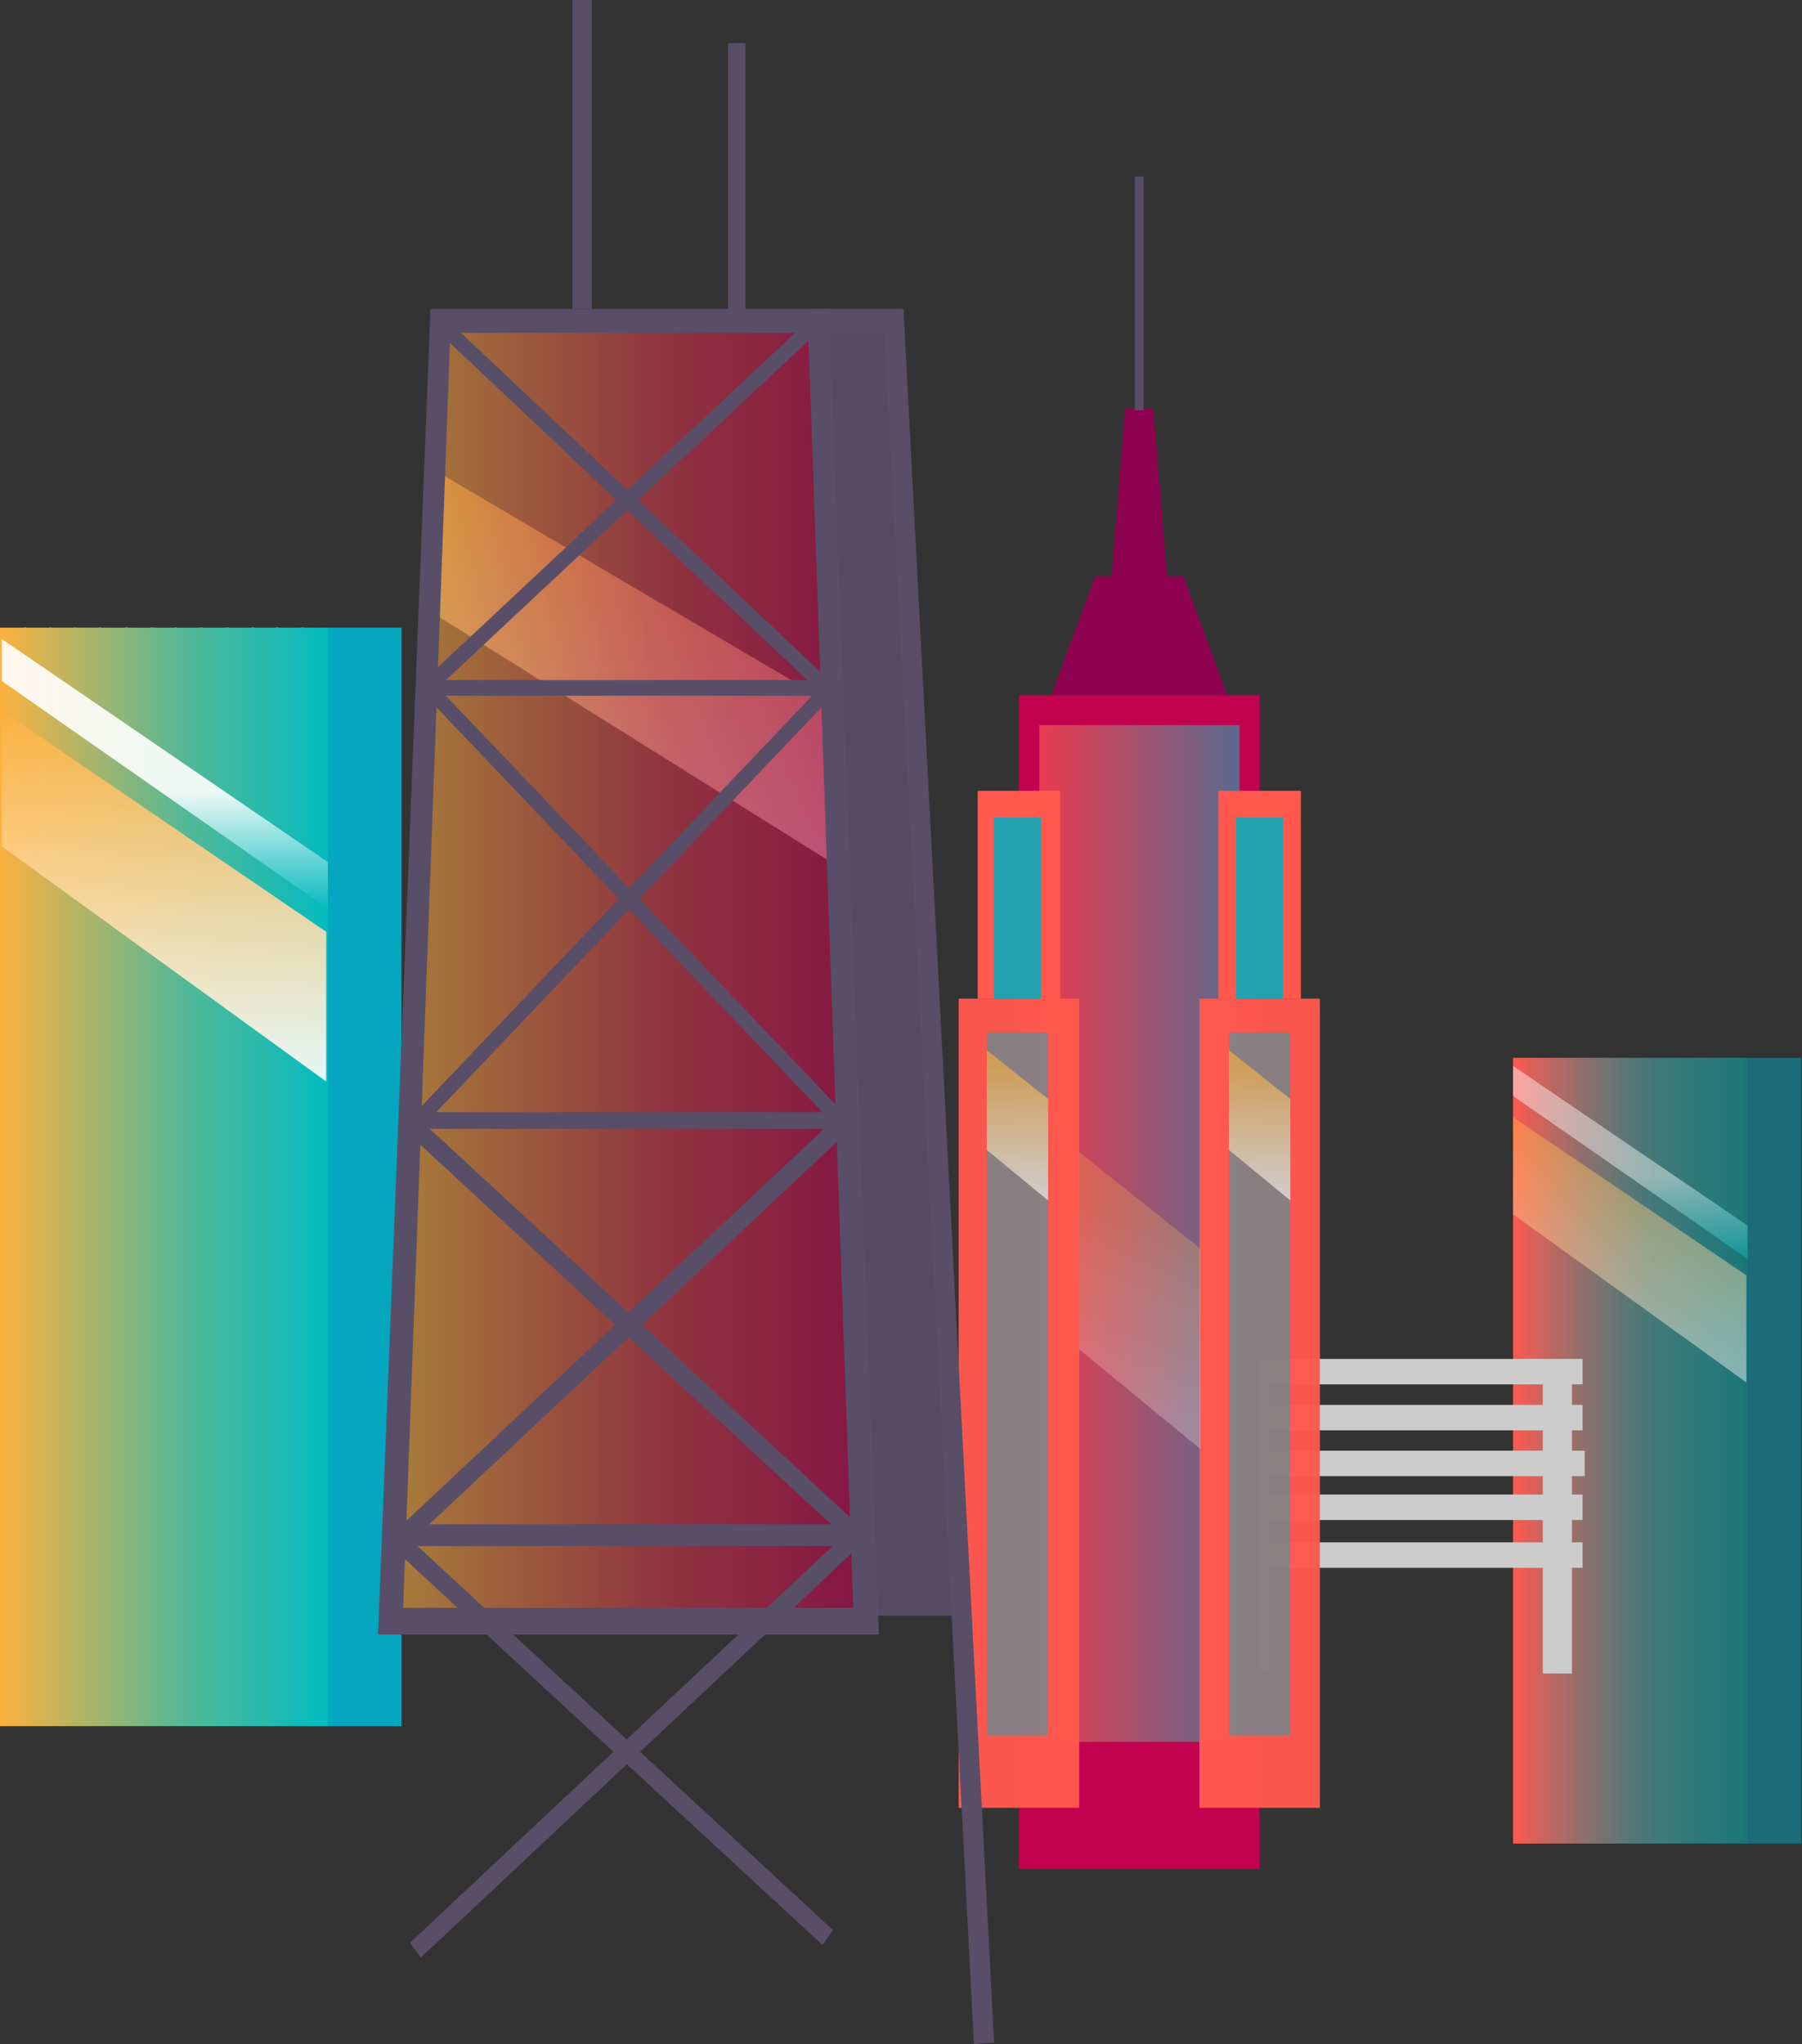 <svg id="city" width="100%" height="100%" viewBox="0 0 1081 1226" version="1.1" xmlns="http://www.w3.org/2000/svg" xmlns:xlink="http://www.w3.org/1999/xlink" xml:space="preserve" xmlns:serif="http://www.serif.com/" style="fill-rule:evenodd;clip-rule:evenodd;stroke-miterlimit:1.5;"><rect x="0" y="0" width="1081" height="1226" fill="#333333" stroke="none"/><g><g><rect x="1048.37" y="634.416" width="32.247" height="471.222" style="fill:#04a7bf;fill-opacity:0.498;"/><rect x="907.67" y="634.416" width="140.696" height="471.222" style="fill:url(#_Linear1);"/><path d="M907.67,669.978l0,58.258l139.98,100.877l0,-64.238l-139.98,-94.897Z" style="fill:url(#_Linear2);"/><path d="M907.67,639.292l0,18l140.695,97.68l0,-19.973l-140.695,-95.707Z" style="fill:url(#_Linear3);"/></g><g><rect x="737.263" y="814.986" width="212.107" height="15.266" style="fill:#ccc;"/><path d="M743.33,817.499l0,185.443l17.461,0l0,-185.443l-17.461,0Z" style="fill:#ccc;"/><path d="M925.507,818.228l0,185.442l17.461,0l0,-185.442l-17.461,0Z" style="fill:#ccc;"/><rect x="737.263" y="842.56" width="212.107" height="15.266" style="fill:#ccc;"/><rect x="738.503" y="870.027" width="212.107" height="15.266" style="fill:#ccc;"/><rect x="737.263" y="896.322" width="212.107" height="15.266" style="fill:#ccc;"/><rect x="737.263" y="925.001" width="212.107" height="15.266" style="fill:#ccc;"/></g><g><rect x="195.697" y="376.444" width="45.082" height="658.783" style="fill:#04a7bf;"/><path d="M15.014,376.444l0,651.981" style="fill:none;stroke:#fff;stroke-width:1px;"/><path d="M75.872,376.444l0,651.981" style="fill:none;stroke:#fff;stroke-width:1px;"/><path d="M136.497,376.444l0,651.981" style="fill:none;stroke:#fff;stroke-width:1px;"/><path d="M44.796,376.444l0,651.981" style="fill:none;stroke:#fff;stroke-width:1px;"/><path d="M105.654,376.444l0,651.981" style="fill:none;stroke:#fff;stroke-width:1px;"/><path d="M166.278,376.444l0,651.981" style="fill:none;stroke:#fff;stroke-width:1px;"/><path d="M30.186,376.444l0,651.981" style="fill:none;stroke:#fff;stroke-width:1px;"/><path d="M91.044,376.444l0,651.981" style="fill:none;stroke:#fff;stroke-width:1px;"/><path d="M151.668,376.444l0,651.981" style="fill:none;stroke:#fff;stroke-width:1px;"/><path d="M59.968,376.444l0,651.981" style="fill:none;stroke:#fff;stroke-width:1px;"/><path d="M120.825,376.444l0,651.981" style="fill:none;stroke:#fff;stroke-width:1px;"/><path d="M181.45,376.444l0,651.981" style="fill:none;stroke:#fff;stroke-width:1px;"/><rect x="0" y="376.444" width="196.697" height="658.783" style="fill:url(#_Linear4);"/><path d="M1.096,426.161l0,81.447l194.601,141.029l0,-89.807l-194.601,-132.669Z" style="fill:url(#_Linear5);"/><path d="M1.096,383.261l0,25.165l195.601,136.56l0,-27.923l-195.601,-133.802Z" style="fill:url(#_Linear6);"/></g><g><path d="M736.276,417.002l-105.683,0l26.421,-71.468l52.841,0l26.421,71.468Z" style="fill:#8e024f;"/><path d="M700.485,350.549l-34.101,0l8.525,-105.387l17.05,0l8.526,105.387Z" style="fill:#8d024f;"/><rect x="680.798" y="105.869" width="5.274" height="140.167" style="fill:#584e68;"/><rect x="611.231" y="417.002" width="144.408" height="703.877" style="fill:#c2024f;"/><rect x="623.487" y="434.876" width="120.095" height="609.781" style="fill:url(#_Linear7);"/><rect x="575.069" y="598.957" width="72.323" height="485.256" style="fill:#ff594f;fill-opacity:0.969;"/><rect x="591.955" y="619.153" width="36.801" height="421.603" style="fill:#24a1ae;fill-opacity:0.533;"/><rect x="596.236" y="490.363" width="28.239" height="108.594" style="fill:#24a1ae;fill-opacity:0.659;"/><rect x="586.502" y="474.259" width="49.458" height="124.697" style="fill:#ff594f;"/><rect x="730.909" y="474.259" width="49.458" height="124.697" style="fill:#ff594f;"/><rect x="719.477" y="598.957" width="72.323" height="485.256" style="fill:#ff594f;fill-opacity:0.969;"/><path d="M591.955,629.84l0,59.847l36.801,30.28l0,-60.846l-36.801,-29.281Z" style="fill:url(#_Linear8);"/><rect x="737.238" y="619.153" width="36.801" height="421.603" style="fill:#24a1ae;fill-opacity:0.533;"/><path d="M737.238,629.84l0,59.847l36.801,30.28l0,-60.846l-36.801,-29.281Z" style="fill:url(#_Linear9);"/><path d="M647.392,690.985l0,118.244l72.71,59.828l0,-120.219l-72.71,-57.853Z" style="fill:url(#_Linear10);"/><rect x="596.236" y="490.363" width="28.239" height="108.594" style="fill:#24a1ae;"/><rect x="741.519" y="490.363" width="28.239" height="108.594" style="fill:#24a1ae;"/></g><g><path d="M539.205,194.75l-45.082,0l27.154,774.241l52.073,0l-34.145,-774.241Z" style="fill:#584e68;fill-opacity:0.933;"/><rect x="485.191" y="185.296" width="56.803" height="14.19" style="fill:#584e68;"/><path d="M596.363,1225.06l-54.372,-1039.76l-12.09,0.816l54.372,1039.76l12.09,-0.816Z" style="fill:#584e68;"/><path d="M260.441,281.844l0,86.291l238.894,149.415l0,-95.148l-238.894,-140.558Z" style="fill:url(#_Linear11);"/><path d="M515.329,965.358l-276.655,0l27.666,-767.067l221.323,0l27.666,767.067Z" style="fill:url(#_Linear12);"/><path d="M527.239,980.317l-68.328,0l-74.931,70.305l115.786,106.969l-6.364,8.892l-117.355,-108.418l-123.617,115.987l-6.483,-8.919l122.044,-114.511l-76.1,-70.305l-65.127,0l31.483,-795.021l238.945,0l30.047,795.021Zm-219.358,0l68.043,62.862l66.998,-62.862l-135.041,0Zm-66.012,-16.025l32.676,0l-31.596,-29.191l-1.08,29.191Zm8.532,-37.077l40.134,37.077l169.466,0l39.517,-37.077l-249.117,0Zm260.287,4.52l-34.698,32.557l35.848,0l-1.15,-32.557Zm-253.136,-17.561l240.999,0l-121.432,-112.186l-119.567,112.186Zm-13.751,-2.099l125.262,-117.529l-116.919,-108.016l-8.343,225.545Zm141.251,-117.53l124.866,115.358l-7.946,-225.061l-116.92,109.703Zm-127.235,-117.546l119.178,110.103l117.347,-110.103l-236.525,0Zm3.948,-10.041l231.584,0l-115.911,-121.528l-115.673,121.528Zm-8.763,-3.646l118.314,-124.302l-109.47,-114.775l-8.844,239.077Zm130.553,-124.309l117.622,123.323l-8.404,-238.068l-109.218,114.745Zm-116.144,-121.773l110.022,115.354l109.796,-115.354l-219.818,0Zm0.078,-9.328l216.833,0l-107.99,-101.869l-108.843,101.869Zm115.37,-107.977l109.159,102.973l-7.01,-198.576l-102.149,95.603Zm-120.121,100.198l107.089,-100.226l-99.896,-94.234l-7.193,194.46Zm13.755,-200.534l99.86,94.2l100.65,-94.2l-200.51,0Z" style="fill:#584e68;"/><rect x="343.406" y="0" width="11.588" height="185.296" style="fill:#584e68;"/><rect x="436.658" y="25.828" width="10.548" height="160.084" style="fill:#584e68;"/></g></g><defs><linearGradient id="_Linear1" x1="0" y1="0" x2="1" y2="0" gradientUnits="userSpaceOnUse" gradientTransform="matrix(140.696,0,0,471.222,907.67,870.027)"><stop offset="0" style="stop-color:#ff594f;stop-opacity:1"/><stop offset="0.57" style="stop-color:#529d9c;stop-opacity:0.655"/><stop offset="1" style="stop-color:#04bbbf;stop-opacity:0.498"/></linearGradient><linearGradient id="_Linear2" x1="0" y1="0" x2="1" y2="0" gradientUnits="userSpaceOnUse" gradientTransform="matrix(8.57652e-15,-159.135,139.98,9.73832e-15,977.66,829.113)"><stop offset="0" style="stop-color:#fff;stop-opacity:0.448"/><stop offset="1" style="stop-color:#fcb13f;stop-opacity:0.448"/></linearGradient><linearGradient id="_Linear3" x1="0" y1="0" x2="1" y2="0" gradientUnits="userSpaceOnUse" gradientTransform="matrix(2.71649e-15,-50.404,141.484,9.84294e-15,978.412,755.418)"><stop offset="0" style="stop-color:#04bbbf;stop-opacity:0.448"/><stop offset="1" style="stop-color:#fff;stop-opacity:0.448"/></linearGradient><linearGradient id="_Linear4" x1="0" y1="0" x2="1" y2="0" gradientUnits="userSpaceOnUse" gradientTransform="matrix(196.697,0,0,658.783,0,705.836)"><stop offset="0" style="stop-color:#fcb13f;stop-opacity:1"/><stop offset="0.57" style="stop-color:#51b897;stop-opacity:1"/><stop offset="1" style="stop-color:#04bbbf;stop-opacity:1"/></linearGradient><linearGradient id="_Linear5" x1="0" y1="0" x2="1" y2="0" gradientUnits="userSpaceOnUse" gradientTransform="matrix(1.19902e-14,-222.476,194.601,1.35382e-14,98.397,648.637)"><stop offset="0" style="stop-color:#fff;stop-opacity:0.9"/><stop offset="1" style="stop-color:#fcb13f;stop-opacity:0.9"/></linearGradient><linearGradient id="_Linear6" x1="0" y1="0" x2="1" y2="0" gradientUnits="userSpaceOnUse" gradientTransform="matrix(3.79774e-15,-70.466,196.697,1.3684e-14,99.445,545.608)"><stop offset="0" style="stop-color:#04bbbf;stop-opacity:0.9"/><stop offset="1" style="stop-color:#fff;stop-opacity:0.9"/></linearGradient><linearGradient id="_Linear7" x1="0" y1="0" x2="1" y2="0" gradientUnits="userSpaceOnUse" gradientTransform="matrix(120.095,0,0,609.781,623.487,739.766)"><stop offset="0" style="stop-color:#ff594f;stop-opacity:0.651"/><stop offset="1" style="stop-color:#24a1ae;stop-opacity:0.651"/></linearGradient><linearGradient id="_Linear8" x1="0" y1="0" x2="1" y2="0" gradientUnits="userSpaceOnUse" gradientTransform="matrix(4.33363e-15,-80.409,36.801,2.5602e-15,610.355,719.967)"><stop offset="0" style="stop-color:#fff;stop-opacity:0.611"/><stop offset="1" style="stop-color:#fcb13f;stop-opacity:0.611"/></linearGradient><linearGradient id="_Linear9" x1="0" y1="0" x2="1" y2="0" gradientUnits="userSpaceOnUse" gradientTransform="matrix(4.33363e-15,-80.409,36.801,2.5602e-15,755.638,719.967)"><stop offset="0" style="stop-color:#fff;stop-opacity:0.611"/><stop offset="1" style="stop-color:#fcb13f;stop-opacity:0.611"/></linearGradient><linearGradient id="_Linear10" x1="0" y1="0" x2="1" y2="0" gradientUnits="userSpaceOnUse" gradientTransform="matrix(8.56231e-15,-158.871,72.71,5.0584e-15,683.747,869.057)"><stop offset="0" style="stop-color:#fff;stop-opacity:0.268"/><stop offset="1" style="stop-color:#fcb13f;stop-opacity:0.268"/></linearGradient><linearGradient id="_Linear11" x1="0" y1="0" x2="1" y2="0" gradientUnits="userSpaceOnUse" gradientTransform="matrix(1.27033e-14,-235.706,238.894,1.66197e-14,379.888,517.55)"><stop offset="0" style="stop-color:#fff;stop-opacity:0.611"/><stop offset="1" style="stop-color:#fcb13f;stop-opacity:0.611"/></linearGradient><linearGradient id="_Linear12" x1="0" y1="0" x2="1" y2="0" gradientUnits="userSpaceOnUse" gradientTransform="matrix(276.654,0,0,586.663,238.674,672.026)"><stop offset="0" style="stop-color:#fcb13f;stop-opacity:0.58"/><stop offset="0.57" style="stop-color:#d4384a;stop-opacity:0.58"/><stop offset="1" style="stop-color:#c2024f;stop-opacity:0.58"/></linearGradient></defs></svg>